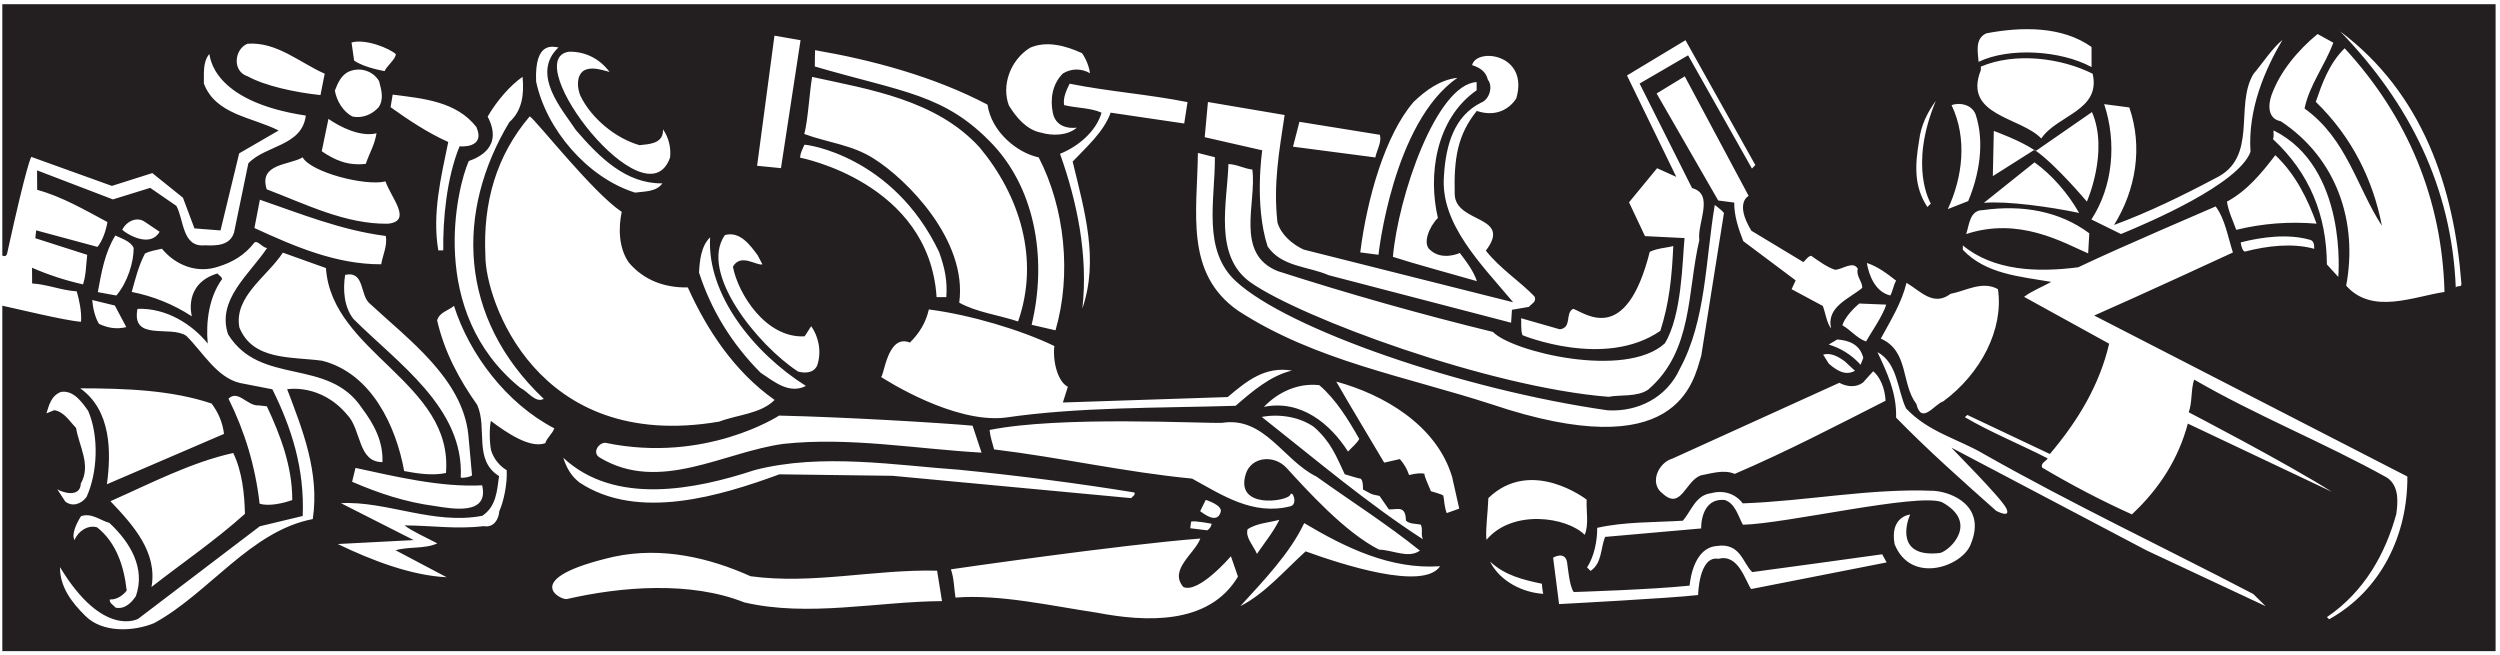 <?xml version="1.0" encoding="UTF-8"?>
<svg xmlns="http://www.w3.org/2000/svg" xmlns:xlink="http://www.w3.org/1999/xlink" width="515pt" height="135pt" viewBox="0 0 515 135" version="1.1">
<g id="surface1">
<path style=" stroke:none;fill-rule:nonzero;fill:rgb(13.73%,12.16%,12.549%);fill-opacity:1;" d="M 0.477 0.871 L 0.477 52.621 C 0.406 52.621 1.281 53.125 1.469 52.203 C 5.676 33.035 6.453 32.32 6.453 32.32 L 23.051 38.297 L 31.379 35.656 L 37.684 40.727 L 40.055 47.051 L 45.426 47.469 L 49.27 31.594 L 57.391 26.887 C 52.07 24.137 44.434 23.672 42 17.215 C 42.051 15.34 41.711 12.754 43.125 11.129 C 43.32 11.449 43.387 20.852 63 23.809 C 62.199 30.156 54.695 29.879 51.16 33.652 L 48.211 47.902 C 47.387 50.562 44.668 50.645 42.211 50.531 C 37.492 51.012 37.906 45.254 36.336 42.414 L 30.945 38.699 L 23.262 41.078 L 7.633 35.094 L 7.66 39.105 C 12.777 40.496 17.582 43.312 22.129 45.742 C 21.816 47.617 21.117 49.562 20.09 50.863 L 7.453 47.453 L 7.27 49.07 L 17.965 52.496 C 17.719 54.566 17.734 56.703 17.098 58.582 C 13.469 57.766 9.969 56.621 6.598 55.156 L 6.617 58.391 C 9.66 58.562 12.766 59.844 15.805 60.016 C 16.289 61.648 16.852 64.188 16.695 66.281 C 13.59 66.105 2.562 63.402 0.477 62.973 L 0.477 134.129 L 514.094 134.129 L 514.094 0.871 Z M 438.637 22.133 C 441.473 30.328 439.977 39.137 435.492 46.344 C 442.465 43.777 449.621 40.305 456.391 36.703 C 465.289 32.441 460.242 21.801 464.211 15.242 C 466.199 12.898 467.992 10.043 470.184 8.219 C 466.598 14.32 463.027 22.43 463.602 31.289 C 461.121 37.91 442.992 45.715 436.926 48.211 L 430.828 45.211 C 435.246 38.453 436.098 29.395 433.457 21.453 Z M 468.352 26.863 C 483.738 34.461 481.684 57.047 481.684 57.047 L 479.34 54.477 C 479.273 44.32 475.789 35.672 468.242 28.672 C 468.496 27.895 468.293 27.512 468.352 26.863 Z M 468.715 31.969 C 472.883 35.887 475.371 40.98 477.215 46.078 C 471.586 45.598 466.09 46.02 460.664 47.348 C 460.004 45.477 459.086 43.672 458.75 41.539 C 462.875 39.312 465.828 35.738 468.715 31.969 Z M 476.73 51.258 C 472.258 49.992 466.895 50.672 462.566 51.801 C 462.051 51.996 461.656 50.707 461.586 49.93 C 465.977 48.805 471.34 48.121 475.812 49.387 C 476.719 49.578 476.727 50.547 476.73 51.258 Z M 429.898 41.531 C 429.898 41.531 423.574 34.004 419.402 31.082 L 419.352 31.117 C 419.254 31.043 419.145 30.969 419.035 30.895 L 410.523 36.281 L 410.723 26.969 C 410.723 26.969 416.246 28.973 419.035 30.895 L 419.094 30.859 C 419.191 30.926 419.301 31.008 419.402 31.082 L 430.945 23.086 C 434.48 31.203 429.898 41.531 429.898 41.531 Z M 430.395 48.059 L 430.16 52.203 C 424.906 49.906 415.887 44.621 405.035 48.219 C 405.672 46.34 405.73 43.277 408.496 43.281 C 416.641 42.133 424.281 43.504 430.395 48.059 Z M 408.68 41.785 L 419.109 33.445 C 422.617 35.949 426.008 39.809 428.297 43.867 C 422.402 42.613 413.348 41.367 408.68 41.785 Z M 409.176 6.867 C 416.539 5.461 424.832 5.395 430.852 9.672 L 430.863 13.816 C 424.395 10.32 413.781 9.738 407.586 12.742 C 407.508 10.996 406.688 8.012 409.176 6.867 Z M 408.055 14.434 L 408.051 13.723 C 415.148 10.703 424.602 11.934 431.09 15.191 C 432.82 22.816 423.836 23.648 420.5 28.523 C 416.27 24.086 404.301 23.84 408.055 14.434 Z M 402.02 21.652 C 403.699 21.059 406.094 21.496 406.949 23.496 C 408.926 29.309 407.676 36.172 405.445 41.426 L 401.25 43.07 C 404.312 36.516 405.297 28.488 402.02 21.652 Z M 395.34 28.941 C 395.707 25.898 396.984 23.238 398.781 20.77 C 393.078 34.461 397.75 41.926 397.75 41.926 L 397.043 42.645 C 394.172 38.328 394.527 33.797 395.34 28.941 Z M 401.816 60.531 C 404.98 59.93 408.332 57.773 411.578 59.566 C 412.797 67.902 408 76.988 400.34 82.664 C 398.469 83.258 395.844 87.609 394.777 83.219 C 391.582 79.035 393.285 72.359 387.449 69.746 C 389.492 65.98 391.734 62.406 392.742 58.262 C 395.664 59.988 398.273 63.207 401.816 60.531 Z M 380.039 74.449 L 382.125 76.383 C 380.129 77.496 378.305 76.273 376.742 74.922 L 375.566 73.055 C 377.18 72.594 378.738 73.488 380.039 74.449 Z M 376.719 70.977 L 378.469 69.934 C 380.812 70.109 383.113 70.879 383.844 73.719 L 383.277 75.141 C 381.387 73.02 379.051 71.672 376.719 70.977 Z M 378.902 78.855 C 380.43 79.695 382.34 79.867 383.754 78.824 L 385.875 76.48 C 387.238 77.574 388.289 79.887 388.434 82.547 C 378.379 87.656 367.93 93.094 357.352 97.621 C 355.145 96.668 352.562 97.523 350.367 97.926 C 347.141 99.109 346.312 105.188 342.496 101.664 C 339.703 99.609 341.555 95.332 344.523 94.469 Z M 384.406 70.34 C 382.578 69.73 381.16 67.91 379.539 67.016 C 380.027 65.258 382.125 63.258 383.004 62.527 L 388.566 62.75 C 387.871 65.086 385.031 69.152 384.406 70.34 Z M 390.605 57.82 C 390.012 58.805 389.914 60.023 389.402 60.867 C 386.426 60.172 385.039 56.953 384.566 54.172 C 386.77 54.871 388.723 56.348 390.605 57.82 Z M 373.117 52.699 C 374.492 53.664 376.438 55.098 378.043 55.574 C 379.594 55.5 381.719 53.672 382.699 55.348 C 382.32 56.969 383.621 57.867 383.629 59.289 C 381.055 61.504 376.148 63.152 377.215 67.676 C 376.301 66.516 376.094 64.641 375.504 63.027 L 369.07 59.578 L 369.906 57.758 L 359.117 49.676 C 358.129 47.16 357.207 44.387 357.254 41.73 L 353.953 41.301 L 341.262 19.258 L 347.062 15.727 L 360.223 40.355 C 360.223 40.355 357.254 41.73 360.785 47.531 L 371.5 53.996 C 372.031 53.477 372.57 52.699 373.117 52.699 Z M 347.211 8.285 L 361.605 34.008 L 360.898 34.723 L 347.75 11.395 L 337.758 17.211 L 348.566 38.746 C 353.234 40.012 349.582 45.922 350.059 49.477 C 347.539 60.164 348.781 72.32 339.516 80.27 C 337.262 81.836 333.57 81.277 331.375 81.746 C 306.719 79.793 268.004 65.461 257.676 58.215 C 249.879 52.766 252.848 41.555 253.055 33.793 C 254.848 33.863 256.297 34.742 257.977 34.926 C 258.926 41.648 254.273 52.285 263.223 55.852 C 277.809 60.543 292.582 64.719 307.551 68.379 C 311.391 72.43 334.812 78.16 342.949 70.738 C 346.504 64.938 346.562 53.582 347.016 49.043 L 338.863 48.641 L 335.582 41.676 L 341.359 34.652 L 345.316 36.438 L 335.156 15.547 Z M 324.078 63.613 C 326.605 64.504 334.941 71.344 339.852 51.871 C 341.672 51.043 343.406 51.07 344.695 50.676 C 344.414 57.016 343.867 62.453 342.027 68.156 C 330.598 76.051 313.633 69.051 313.633 69.051 C 313.238 68.02 313.422 66.398 313.352 65.559 L 321.324 67.836 C 323.91 67.496 322.34 64.469 324.078 63.613 Z M 300.23 16.027 C 286.898 25.262 283.965 52.484 283.965 52.484 L 280.211 51.992 C 281.629 40.789 285.363 27.754 291.203 21 C 293.711 18.59 296.676 16.438 300.23 16.027 Z M 296.207 44.902 C 294.371 46.727 293.031 50.18 294.562 51.445 C 297.055 53.82 300.719 52.117 300.719 52.117 C 302.023 53.793 303.523 55.789 304.246 57.918 C 298.352 56.211 291.496 54.395 286.938 52.906 C 288.047 40.402 295.887 17.406 304.18 16.906 L 304.191 18.59 C 295.691 24.527 294.148 36.184 296.207 44.902 Z M 267.684 25.094 L 284.262 27.77 C 284.66 29.32 283.633 30.879 283.32 32.434 L 266.359 30.215 Z M 248.836 21.012 L 264.633 23.691 C 263.52 31.137 262.266 37.875 263.156 45.824 C 263.887 48.344 266.227 50.332 268.562 51.418 L 311.715 62.27 C 305.195 54.484 296.672 46.152 297.453 36.289 C 297.82 29.859 299.566 23.855 305.18 21.105 C 306.828 20.469 307.598 17.785 306.508 16.438 C 306.109 14.758 304.914 13.953 303.254 13.418 C 304.148 9.738 315.07 11.078 312.344 20.297 C 310.805 22.637 307.98 24.109 304.215 22.852 C 300.234 27.793 299.484 32.703 299.672 40.027 C 299.84 46.109 311.664 44.285 306.086 51.633 C 309.02 55.363 313.176 57.992 316.105 61.078 C 316.629 62.172 315.469 62.57 314.953 63.219 L 311.461 63.816 L 311.289 66.477 L 273.707 56.691 C 269.488 54.84 263.992 55.004 261.121 50.754 C 258.34 42.129 260.023 30.965 260.023 30.965 L 248.168 28.262 Z M 246.766 31.504 L 250.266 32.387 C 250.32 41.25 247.605 51.551 254.633 57.977 C 265.305 67.805 301.273 80.27 331.199 84.527 C 337.477 84.875 343.344 81.863 346.023 76.023 C 351.457 66.027 351.312 53.672 353.246 42.211 C 353.184 42.211 354.609 43.172 355.133 43.883 L 350.469 73.215 C 348.82 78.852 345.547 96.176 307.191 83.258 C 289.559 77.547 270.906 74.301 255.121 64.055 C 243.949 56.359 246.648 43.602 246.766 31.504 Z M 280.266 98.598 C 280.699 98.887 280.766 99.648 280.785 100.836 C 282.34 101.602 282.055 101.785 284.18 102.16 L 286.113 104.941 C 287.855 104.996 289.578 104.035 289.621 107.246 C 290.34 107.953 291.629 107.875 292.664 108.062 C 293.188 108.965 292.613 110.195 293.137 111.098 C 281.703 103.73 270.906 94.551 259.922 85.887 C 263.473 85.219 267.684 85.84 270.672 87.953 C 274.184 91.035 275.246 93.957 277.016 97.695 C 278.188 98.066 280.215 98.652 280.266 98.598 Z M 265.773 101.957 C 266.258 100.777 267.41 103.887 265.859 104.285 C 258.109 106.277 251.742 101.98 245.574 98.594 C 231.723 97.258 218.508 94.238 204.781 92.578 C 204.449 91.285 203.988 89.996 203.852 88.574 C 218.453 85.633 247.512 87.266 251.777 87.102 C 260.5 85.754 264.375 94.852 271.188 98.172 C 278.273 103.238 285.547 107.848 292.504 113.43 C 290.121 115.129 286.875 113.273 284.094 113.227 C 277.086 109.715 269.129 100.859 265.039 96.402 C 262.461 93.59 257.766 94.07 256.637 97.621 C 254.301 104.988 265.238 103.27 265.773 101.957 Z M 263.547 107.082 C 262.336 109.547 260.535 111.758 258.934 114.098 C 258.215 112.422 256.453 110.621 257.027 109 C 258.961 107.758 261.352 107.68 263.547 107.082 Z M 247.234 105.309 L 248.387 102.973 C 248.316 102.973 252.016 104.051 251.441 105.543 C 250.617 108.07 247.797 105.664 247.234 105.309 Z M 249.578 107.883 C 249.594 108.398 249.09 109.043 248.684 109.246 L 245.188 108.816 L 245.371 107.457 C 246.07 107.199 249.512 107.883 249.578 107.883 Z M 219.977 79.668 L 218.953 82.914 L 252.906 81.793 C 256.77 78.531 260.566 75.402 266.133 76.34 C 261.742 77.402 258.141 80.465 254.535 83.594 C 238.625 84.082 222.324 83.797 207.07 86.031 C 196.492 87.242 182.59 78.363 181.48 77.641 C 182.098 77.691 182.77 68.672 187.438 70.566 C 189.43 68.609 190.773 66.34 191.34 63.746 C 199.949 64.855 210.422 68.004 217.195 71.281 C 216.828 74.453 217.898 78.641 219.977 79.668 Z M 194.938 61.207 L 192.938 61.215 C 191.41 37.531 164.812 32.477 164.812 32.477 C 164.938 31.766 164.742 31.902 165.703 29.828 C 166.027 29.695 183.973 32.066 193.441 51.887 C 194.691 55.309 195.176 57.969 194.938 61.207 Z M 200.352 87.691 L 202.199 93.242 C 188.738 92.484 175.012 89.984 161.434 91.43 C 149.152 93.062 135.883 101.684 123.547 94.258 C 121.922 93.301 123.266 91.219 124.688 91.211 C 145.324 95.527 160.492 85.613 160.492 85.613 C 174.207 85.914 194.035 87.121 200.352 87.691 Z M 155.453 96.84 C 169.211 93.258 184.836 95.891 197.562 96.766 C 209.797 97.98 221.84 99.52 233.691 101.449 C 233.953 102.031 233.242 102.23 233.051 102.617 L 183.859 98.016 L 160.566 97.711 C 148.5 102.121 131.453 107.406 119.371 99.395 C 117.551 97.984 116.637 96.18 116.039 94.309 C 126.648 104.203 143.254 100.859 155.453 96.84 Z M 277.691 93.02 C 274.031 87.285 267.984 82.277 260.359 83.816 C 263.316 80.754 267.379 78.852 271.781 79.344 C 275.227 82.297 277.777 86.484 280.004 90.418 C 279.492 91.391 278.461 92.172 277.691 93.02 Z M 243.945 25.441 L 228.793 23.207 C 227.395 27.164 223.73 30.355 220.965 33.285 C 223.426 43.488 226.398 53.496 222.969 63.547 C 224.195 52.543 221.859 41.496 218.367 31.684 C 221.98 30.238 225.777 27.172 226.918 23.219 C 224.777 22.199 221.738 22.281 219.211 21.652 C 218.941 20.23 219.645 18.609 220.348 17.246 C 228.57 18.875 236.402 19.406 244.629 21.035 Z M 212.148 9.859 C 215.633 8.285 219.715 9.488 222.895 10.953 C 223.676 12.051 224.336 13.598 224.539 15.086 C 222.785 14.059 220.715 14.074 218.977 15.121 C 216.789 17.27 216.289 20.379 216.891 23.285 C 217.668 27 221.828 26.293 221.828 26.293 C 219.898 27.988 216.727 28.008 214.395 27.309 C 211.48 26.746 209.328 24.172 207.824 21.723 C 206.312 17.66 208.023 12.473 212.148 9.859 Z M 167.906 10.336 C 179.496 12.328 192.391 15.742 203.426 21.559 C 204.238 27.18 209.559 31.492 213.973 32.422 C 219.344 42.805 220.789 56.508 217.434 68.043 L 212.512 66.91 C 215.602 54.148 213.633 39.605 204.645 29.895 C 194.684 19.305 186.074 19.043 167.852 13.695 C 167.844 12.66 167.906 10.336 167.906 10.336 Z M 167.297 15.844 C 179.086 18.422 192.887 20.566 201.801 30.367 C 210.012 40.211 214.234 53.316 209.727 66.219 C 205.707 64.887 201.176 64.332 197.605 62.348 C 199.336 49.531 186.848 36.953 179.949 32.641 C 175.531 29.82 170.539 29.387 165.68 27.605 C 166.434 24.879 166.734 19.145 167.297 15.844 Z M 159.539 7.348 L 164.914 8.281 L 160.879 34.637 L 155.961 34.152 Z M 149.324 48.426 C 152.422 47.562 154.512 50.461 156.078 52.586 L 157.059 54.457 C 155.832 54.789 152.578 52.09 150.98 54.949 C 152.051 60.57 157.809 69.727 165.758 69.281 L 167.102 67.199 C 168.473 69.066 169.398 72.297 168.316 75.344 C 167.551 76.902 165.742 76.914 164.379 76.531 C 156.066 71.09 143.934 56.156 149.324 48.426 Z M 146.285 48.898 C 145.586 60.609 155.234 72.711 166.016 79.5 C 162.598 81.266 159.477 78.637 156.684 76.777 C 150.758 70.863 146.445 63.773 144.004 56.156 C 144.117 53.762 144.422 50.656 146.285 48.898 Z M 117.191 10.656 C 120.555 10.57 123.539 12.105 125.562 14.809 C 123.941 14.43 121.867 13.602 120.191 14.586 C 118.645 15.758 118.922 18.215 119.578 19.762 C 121.871 24.469 126.879 28.516 131.738 29.906 C 133.68 29.699 136.395 29.617 136.574 27.094 L 136.57 26.641 C 137.742 28.25 138.277 30.512 138.031 32.453 C 133.086 46.441 106.637 12.227 117.191 10.656 Z M 115.051 9.766 C 109.262 15.234 115.836 22.578 118.648 26.812 C 123.473 32.41 128.941 37.883 136.445 37.77 C 135.227 39.523 132.836 39.41 130.828 39.68 C 121.043 36.637 112.504 26.664 110.438 16.781 C 110.086 8.203 114.145 9.707 115.051 9.766 Z M 128.074 43.645 C 127.383 46.883 127.41 51.086 129.562 54.113 C 132.629 57.719 136.906 59.305 141.691 59.211 C 145.562 67.789 151.184 76.488 159.566 82.387 C 156.738 85.25 151.949 85.41 148.145 86.855 C 110.371 93.301 99.918 61.547 99.992 52.684 C 99.469 41.691 102.254 32.035 109.125 23.969 C 110.359 24.672 122.098 39.672 128.074 43.645 Z M 100.457 24.023 C 102.246 20.906 105.074 17.59 107.648 15.828 C 107.996 19.449 107.566 22.816 104.926 25.16 C 93.867 43.57 94.301 65.406 112.02 82.172 C 110.277 83.09 108.773 80.641 107.152 79.871 C 87.949 64.266 94.145 38.555 96.57 33.172 C 98.441 32.512 103.762 30.34 100.457 24.023 Z M 98.141 26.176 C 100.105 30.699 94.672 30.141 94.672 30.141 C 91.996 36.629 91.211 45.367 91.316 51.574 L 90.289 51.578 C 89.012 44.02 90.832 36.57 92.34 29.25 C 88.188 27.402 84.223 24.773 80.457 22.082 L 80.891 19.492 C 87.234 20.293 94.031 20.895 98.141 26.176 Z M 99.324 99.977 C 100.785 106.242 93.121 104.801 89.582 104.242 C 83.496 103.441 77.984 101.602 72.535 99.242 L 73.23 96.391 C 81.391 98.148 90.723 100.418 99.324 99.977 Z M 83.262 97.039 C 81.586 87.797 76.535 76.898 66.363 74.312 C 60.082 73.445 52.066 74.336 49.305 67.434 C 48.164 61.035 55.125 56.918 58.266 52.043 L 67.148 55.223 C 68.293 72.68 93.43 78.797 91.867 97.438 C 89.023 98.035 85.98 97.539 83.262 97.039 Z M 94.914 98.387 C 95.664 84.023 81.891 74.793 72.777 65.668 C 70.883 63.219 70.602 59.73 71.102 56.621 C 75.234 55.754 74.039 60.871 76.25 62.605 C 84.125 69.93 95.238 78.008 96.473 89.516 L 97.238 97.918 C 96.98 98.18 95.754 98.512 94.914 98.387 Z M 81.535 11.148 C 81.543 12.184 79.562 13.68 79.242 14.648 C 79.242 14.648 75.012 13.953 72.945 12.469 L 72.418 8.75 C 75.324 7.953 80.184 9.93 81.535 11.148 Z M 72 14.695 C 74.449 13.711 77.023 14.816 78.094 16.727 C 78.559 18.535 79.145 20.41 77.988 22.102 C 76.641 23.598 74.668 24.418 72.633 24.012 C 70.688 23.055 69.32 20.73 68.984 18.66 C 69.555 17.172 70.32 15.355 72 14.695 Z M 77.562 27.461 C 77.129 29.984 76.176 31.359 75.348 33.758 C 71.664 34.172 69.008 33.016 66.277 31.156 L 67.66 24.492 C 70.066 26.16 74.207 28.258 77.562 27.461 Z M 51.047 15.734 C 47.676 14.656 48.355 9.996 51.004 9.008 C 57.016 8.582 61.703 12.887 66.891 15.184 L 66.016 19.586 C 60.77 19.035 54.598 17.691 51.047 15.734 Z M 62.344 32.418 C 64.086 35.516 75.297 38.391 79.414 37.371 C 80.531 40.691 85.074 45.578 79.898 46.086 C 71.164 46.207 62.988 42.051 54.945 39 C 53.23 33.641 59.637 34.051 62.344 32.418 Z M 53.535 41.141 C 62.031 44.062 70.332 47.441 79.461 48.609 C 79.859 50.547 78.84 52.559 78.527 54.438 C 69.277 54.496 60.586 50.734 52.41 46.973 Z M 29.824 45.691 L 32.879 47.742 C 31.023 51.039 26.422 48.453 25.176 47.34 C 26.137 45.457 28.266 44.602 29.824 45.691 Z M 23.762 48.512 C 24.867 49.086 26.938 49.656 27.531 51.074 C 27.574 53.914 26.273 58.203 23.965 60.871 L 20.148 60.18 C 20.898 56.098 21.586 52.02 23.762 48.512 Z M 23.66 62.938 L 26.016 67.387 C 24.078 67.852 22.266 67.605 20.387 66.711 C 19.602 65.422 19.137 63.551 18.996 61.805 Z M 43.582 83.125 C 44.953 84.926 45.871 87.055 46.145 89.383 L 22.02 99.758 C 22.945 93.09 22.891 84.484 16.523 79.996 C 25.711 80.004 35.285 80.332 43.582 83.125 Z M 48.047 93.316 C 49.883 97.121 50.363 101.711 50.457 105.852 C 44.281 111.391 37.645 115.895 31.211 120.918 C 32.457 113.793 27.57 108.324 22.754 103.246 C 31.074 99.57 39.328 95.246 48.047 93.316 Z M 47.07 82.133 C 49.062 80.18 50.961 83.723 53.352 83.516 L 54.973 83.699 C 57.793 89.695 60.227 96.148 60.207 103.008 C 58.203 103.73 55.297 104.332 53.48 103.762 C 52.594 96.004 50.41 88.84 47.07 82.133 Z M 20.004 108.633 C 18.125 108.062 16.062 109.434 15.363 111.25 C 14.645 110.09 15.793 107.754 16.691 106.324 C 18.887 105.598 20.645 107.203 22.523 107.711 C 26.816 111.695 30.02 117.043 27.988 122.812 C 27.152 124.047 25.738 125.609 23.797 125.168 C 23.406 124.652 22.496 124.27 22.621 123.492 C 24.109 123.547 25.332 122.637 26.102 121.66 C 25.555 116.684 23.969 111.777 20.004 108.633 Z M 15.668 88.152 C 14.238 86.676 13.254 84.871 11.184 84.496 L 9.57 85.152 C 10.078 83.469 10.582 81.457 12.582 80.734 C 15.168 80.328 16.93 82.906 18.168 84.645 C 20.402 89.871 20.125 97.309 17.832 102.371 C 16.738 103.867 14.867 104.461 13.438 103.305 L 11.805 100.793 C 12.777 101.434 16.539 102.637 16.648 99.598 C 18.824 95.832 16.277 91.902 15.668 88.152 Z M 64.434 106.926 C 51.578 109.402 43.055 122.199 31.773 128.352 C 27.516 130.125 21.047 130.426 17.531 126.824 C 14.797 124.125 12.32 120.906 12.359 116.832 C 21.25 131.539 28.469 127.469 28.469 127.469 L 53.512 108.418 L 62.359 106.293 C 62.75 96.461 60.047 88.129 56.113 80.199 C 53.848 79.758 51.645 79.32 49.379 78.883 C 44.648 77.746 41.77 72.527 38.383 69.184 C 35.137 66.941 27.008 70.422 28.32 63.621 C 34.273 63.391 39.648 66.852 42.793 70.773 C 42.375 66.312 43.055 61.199 45.75 57.492 C 45.68 56.977 45.098 56.723 44.77 56.336 C 37.637 58.516 39.523 65.168 39.523 65.168 C 35.691 62.668 31.539 61.012 27.137 60.137 C 27.832 57.672 28.523 54.758 29.867 52.227 C 30.898 51.703 32.191 51.5 33.352 51.234 C 36.156 54.645 40.633 56.426 45.02 54.91 C 47.797 54.051 50.375 52.613 52.43 49.945 C 53.137 49.488 54.051 51.035 55.023 51.094 C 51.305 56.617 44.609 61.77 46.984 68.871 C 53.652 79.633 67.586 73.527 74.574 84.09 C 76.988 87.309 78.953 90.855 78.785 95.191 C 73.676 95.223 74.473 88.492 71.543 85.469 C 66.098 78.926 59.156 80.18 59.156 80.18 C 62.312 88.504 65.859 97.277 64.434 106.926 Z M 101.113 86.703 C 100.801 88.258 100.816 90.91 101.152 92.719 C 101.746 94.738 103.188 96.176 104.375 96.848 C 104.551 99.48 103.762 103.363 102.852 105.324 C 102.73 107.008 101.707 108.758 99.637 108.383 C 93.945 109.066 89.027 108.258 83.332 108.23 C 84.895 109.449 87.812 110.723 90.082 111.938 C 87.57 113.117 84.199 112.559 81.488 113.352 L 92.004 118.91 C 84.758 118.57 76.586 115.453 69.578 112.07 L 85.227 111.258 L 70.234 103.656 C 79.547 103.145 89.348 108.191 99.363 106.25 C 102.262 104.293 102.371 101.121 102.805 98.078 C 97.477 94.75 100.477 88.324 98.312 83.422 C 94.527 78.078 91.516 72.402 90.051 66.008 C 90.492 64.324 92.367 63.988 93.523 63.012 C 96.691 72.953 104.324 83.125 114.191 88.238 C 113.809 89.34 112.652 90.188 112.336 91.289 C 109.223 92.441 104.43 89.207 101.113 86.703 Z M 153.297 124.086 C 142.273 119.691 127.984 120.816 116.742 123.414 C 115.387 123.613 106.922 119.176 126.457 114.684 C 136.406 112.547 146.254 114.945 154.621 118.707 C 167.441 120.438 179.969 117.254 193.039 117.559 L 194.051 123.828 C 180.789 123.91 166.449 127.172 153.297 124.086 Z M 225.957 126.211 C 216.371 124.785 206.074 122.391 196.828 123.098 C 196.559 121.48 196.543 119.09 195.883 117.281 C 195.883 117.281 230.719 112.207 247.27 110.938 C 246.125 114.051 240.711 117.383 243.773 120.922 C 246.934 122.34 253.57 114.586 253.57 114.586 L 255.02 118.781 C 249.004 128.91 235.723 128.09 225.957 126.211 Z M 268.961 113.582 C 264.586 117.555 260.477 122.367 255.512 124.859 C 260.266 119.652 265.727 113.988 268.664 107.762 C 277.168 112.816 286.449 117.352 296.664 116.641 C 293.223 121.766 276.352 116.25 268.961 113.582 Z M 298.02 105.699 C 297.52 104.371 297.523 103.027 297.324 102.102 C 297.094 101.805 294.703 101.191 294.773 101.191 C 294.094 99.5 293.516 98.473 293.418 97.586 C 292.859 97.426 291.641 97.5 290.27 97.855 C 289.875 96.695 289.285 95.598 288.371 94.57 L 285.145 95.301 C 281.875 89.758 278.078 83.527 275.27 78.609 C 285.055 81.266 295.965 87.598 299.137 98.254 L 300.602 104.777 Z M 306.602 102.602 C 315.453 94.07 326.852 102.926 326.852 102.926 C 326.738 105.32 327.34 108.098 326.445 110.176 C 322.801 106.512 311.621 104.801 306.203 111.211 C 305.996 108.883 306.492 105.773 306.602 102.602 Z M 306.945 115.668 C 310.004 118.559 313.824 119.441 317.648 120.258 C 317.578 120.258 317.848 122.328 317.918 122.328 C 313.777 122.094 308.977 119.797 306.945 115.668 Z M 360.734 121.344 C 359.496 119.602 358.129 114.039 354.004 115.113 C 349.953 114.387 349.812 122.578 349.812 122.578 C 343.969 123.25 321.168 124.441 321.168 124.441 L 319.941 114.875 C 319.941 114.875 322.355 113.426 322.816 115.793 C 323 116.941 323.285 120.73 324.188 121.957 C 324.188 121.957 340.363 121.461 348.059 120.637 C 348.23 118.793 349.188 112.852 353.602 112.484 C 358.578 111.703 359.008 116.078 360.973 117.848 C 369.891 116.625 379.137 115.402 387.73 114.184 L 388.648 115.859 C 388.648 115.859 369.762 119.562 360.734 121.344 Z M 406.016 112 C 404.387 116.688 393.656 120.52 390.289 112.105 C 389.246 106.336 393.5 105.996 393.5 105.996 C 392.672 107.75 390.59 114.961 399.633 113.914 C 401.57 113.516 407.84 107.676 400.02 103.434 C 394.961 101.523 367.832 107.906 359.035 108.094 C 358.055 106.285 357.453 103.703 355.316 103.004 C 350.219 102.504 350.438 108.859 350.438 108.859 L 330.652 110.602 C 329.695 112.938 330.039 116.039 327.656 117.605 L 326.941 116.898 C 328.414 114.562 329.039 111.453 329.023 108.734 C 334.578 107.473 340.789 107.625 346.676 107.266 C 348.406 105.25 349.293 102.008 352.461 101.602 C 354.914 100.938 357.375 101.57 359.008 103.695 C 372.266 103.219 385.25 100.551 398.387 101.113 C 402.09 101.352 409.18 104.227 406.016 112 Z M 442.195 113.387 L 402.016 92.227 C 401.82 92.164 412.219 102.5 413.289 104.707 C 414.355 106.91 411.223 105.238 411.223 105.238 C 404.262 99.07 396.973 92.586 390.594 86.027 C 390.754 80.98 388.723 76.723 386.754 72.531 C 390.973 74.832 390.812 80.27 392.648 84.137 C 397.34 89.09 403.43 90.406 408.816 93.609 C 426.996 103.906 445.684 112.715 464.18 122.367 L 466.719 124.871 Z M 479.805 127.57 L 479.348 127.121 C 487.078 121.898 491.426 113.977 493.637 105.879 C 493.945 103.609 494.312 100.113 491.715 98.387 C 478.73 91.156 464.918 85.684 451.996 78.195 C 451.297 80.27 451.637 82.855 450.875 84.93 C 450.875 84.93 471.191 95.477 480.348 101.305 L 450.695 87.262 C 448.801 94.324 445.023 100.492 439.172 105.965 C 432.812 103.094 426.711 99.898 420.672 96.316 C 420.344 95.348 421.441 95.082 421.824 94.43 C 416.375 91.621 410.082 89.07 404.758 85.938 L 405.273 85.48 L 422.273 93.523 C 428.117 86.629 432.531 79.227 434.484 70.805 L 416.957 61.148 C 418.695 59.844 420.695 59.117 422.562 58.07 C 416.09 56.949 409.098 56.477 404.344 51.461 L 404.34 50.555 C 410.711 55.816 419.707 56.148 428.109 55.059 C 437.461 50.602 455.305 43.051 456.426 42.523 C 458.387 45.164 458.926 48.785 459.98 52.012 C 459.98 52.012 440.566 60.996 431.406 65 L 495.918 98.164 C 495.996 110.195 490.504 121.617 479.805 127.57 Z M 483.312 58.848 C 485.754 45.832 481.465 32.66 469.836 24.973 C 467.113 24.473 467.227 21.625 467.926 19.617 C 469.641 14.816 473.301 10.395 477.418 7.008 L 480.664 8.797 C 478.949 13.465 475.738 17.496 474.734 22.355 C 483.441 28.574 485.512 38.59 490.672 46.512 C 488.867 37.145 484.539 28.242 477.055 20.98 C 478.262 17.48 479.723 13.137 483 9.945 C 496.027 24.094 503.059 41.062 503.566 60.145 C 497.172 61.09 488.656 64.895 483.312 58.848 Z M 505.891 59.223 C 505.051 38.656 496.465 21.375 482.074 6.461 C 499.039 19.16 505.566 38.59 507.051 58.504 C 507.055 59.281 506.211 58.703 505.891 59.223 "/>
</g>
</svg>
